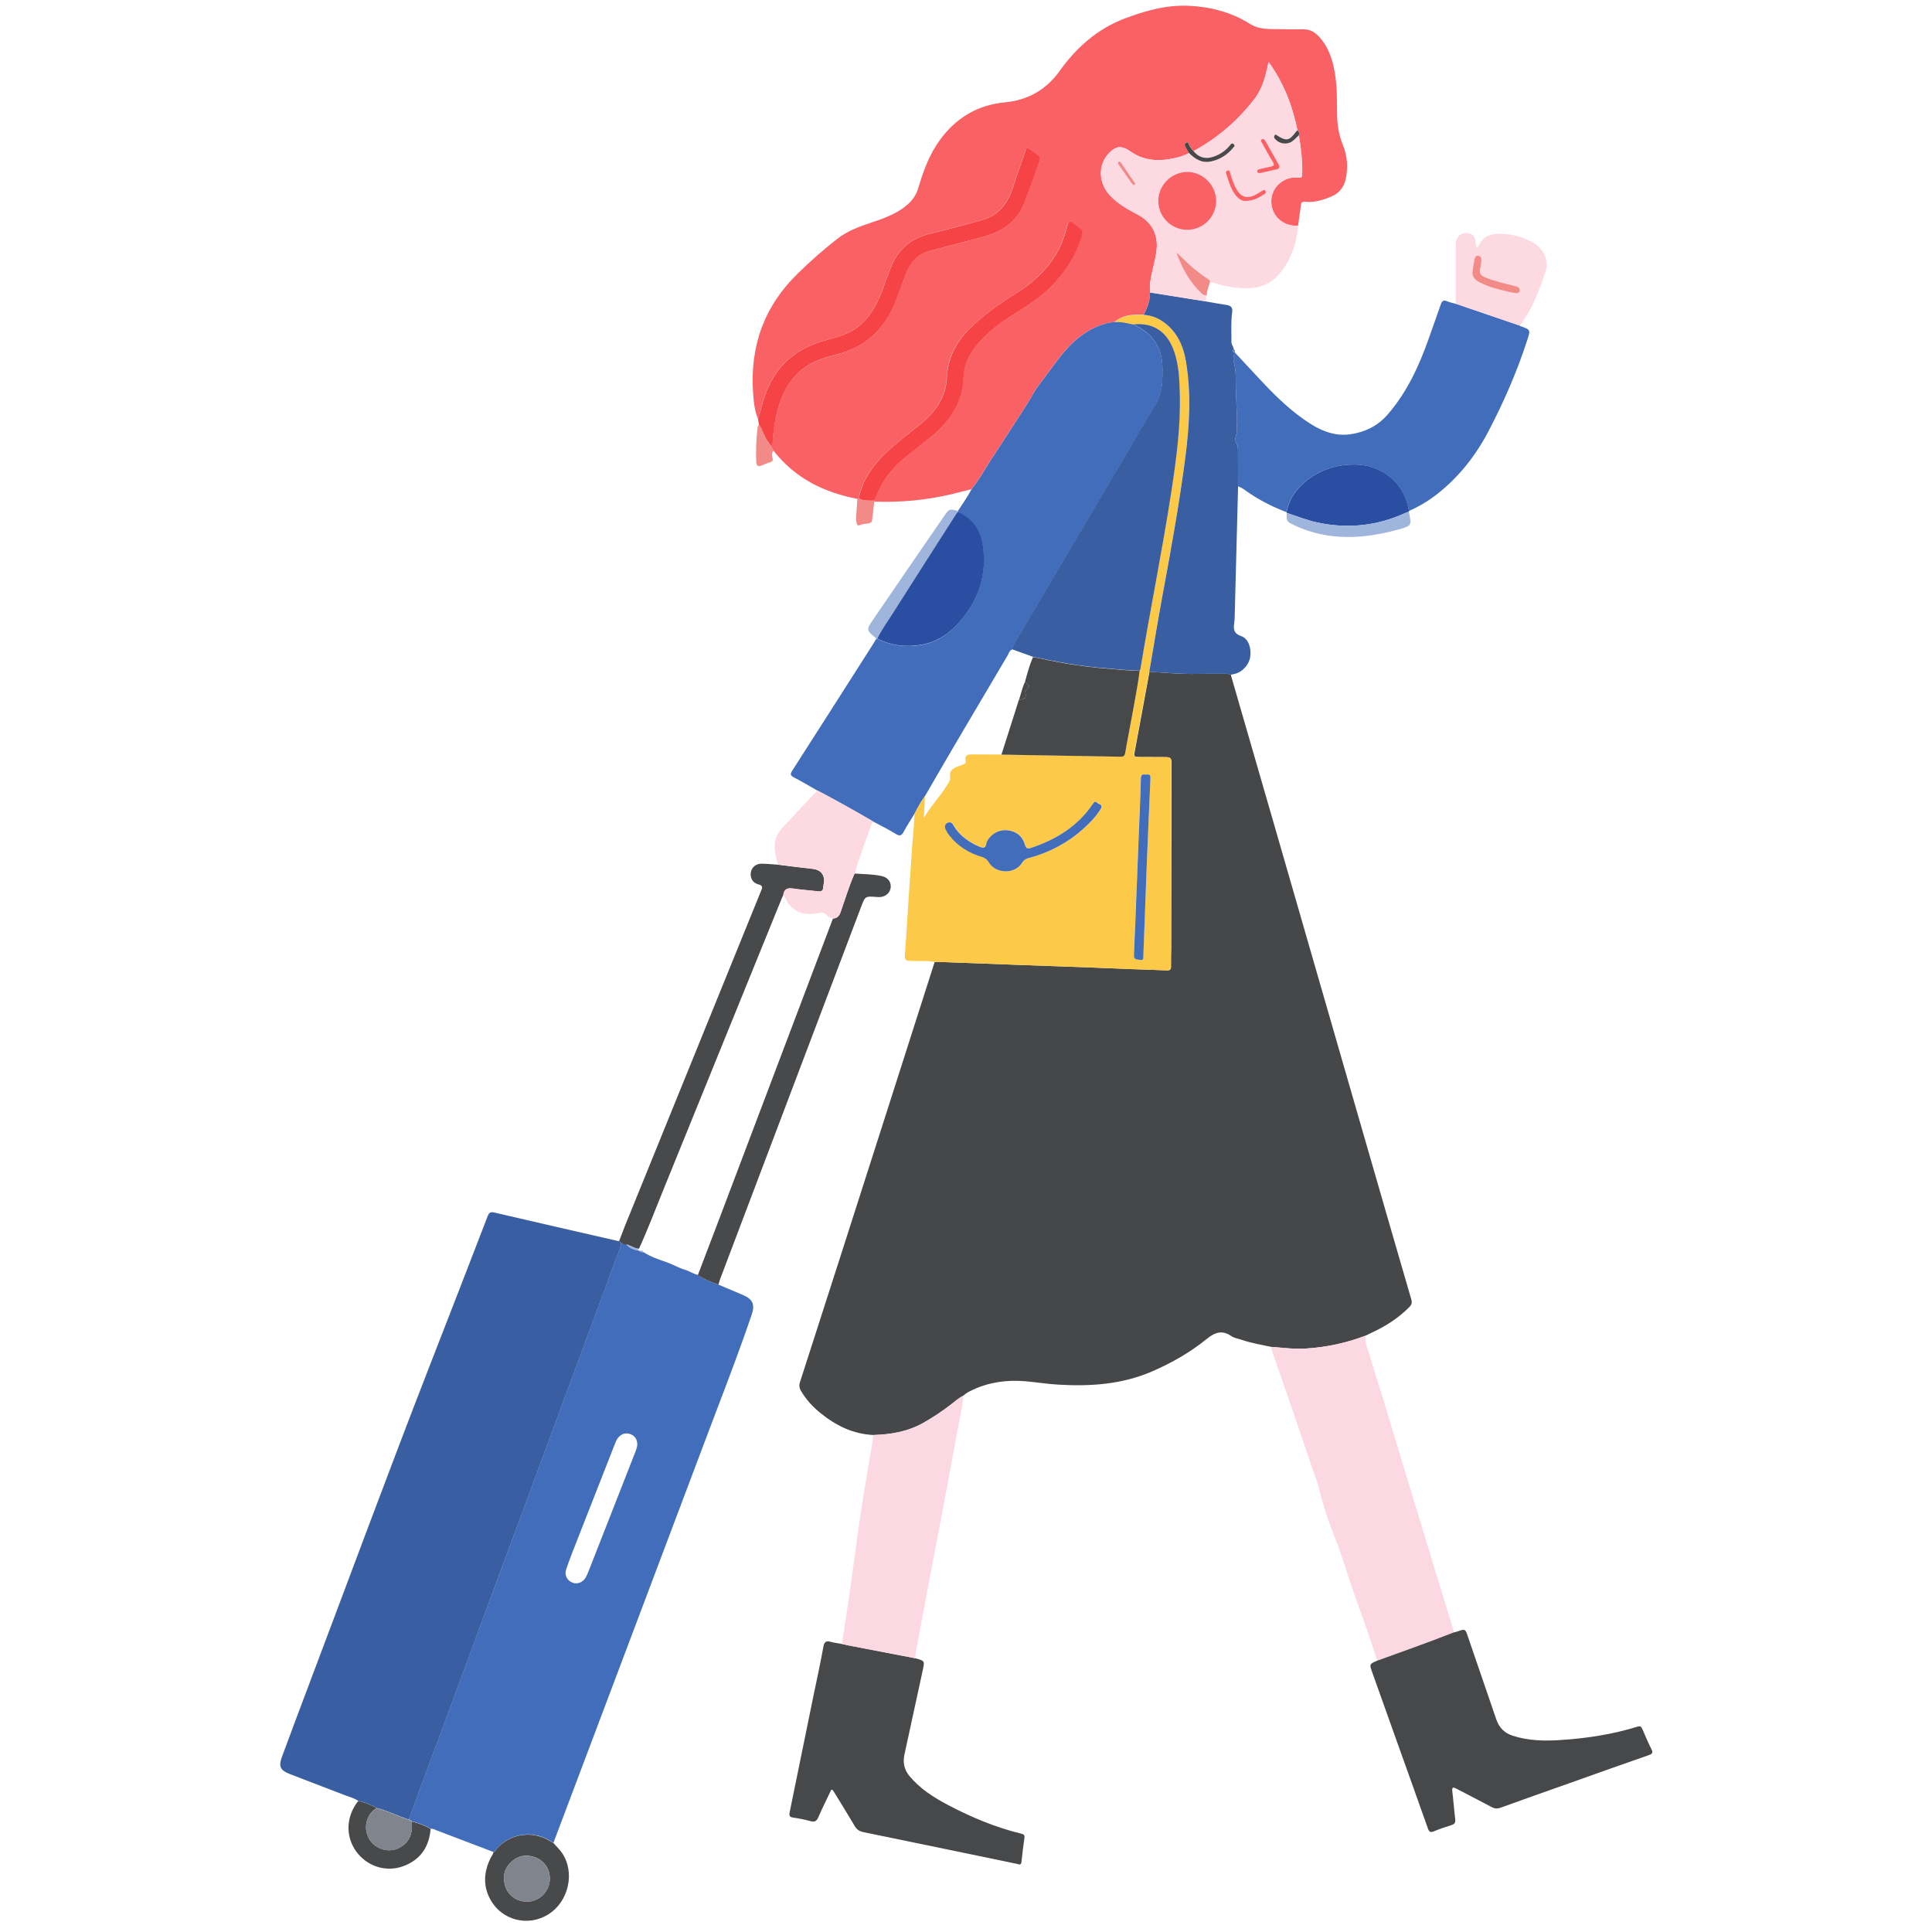 <svg xmlns="http://www.w3.org/2000/svg" xmlns:xlink="http://www.w3.org/1999/xlink" width="600" zoomAndPan="magnify" viewBox="0 0 450 450" height="600" preserveAspectRatio="xMidYMid meet" version="1.0"><defs><clipPath id="f87553095c"><path d="M 175 1.105 L 314 1.105 L 314 117 L 175 117 Z M 175 1.105 " clip-rule="nonzero"/></clipPath></defs><path fill="#464749" d="M 296.082 313.711 C 293.809 313.23 291.512 312.844 289.289 312.094 C 288.445 311.801 287.5 311.684 286.801 311.199 C 284.555 309.652 282.863 310.402 280.93 311.973 C 277.109 315.066 272.836 317.484 268.316 319.441 C 261.332 322.461 254.012 322.945 246.543 322.512 C 243.934 322.367 241.348 321.93 238.738 321.711 C 234.559 321.375 230.473 321.906 226.633 323.695 C 225.836 324.059 225.035 324.445 224.383 325.074 C 223.297 325.605 222.402 326.426 221.461 327.152 C 219.43 328.723 217.281 330.125 215.059 331.406 C 211.434 333.461 207.469 334.113 203.387 334.234 C 198.672 334.016 194.688 332.035 191.109 329.133 C 189.32 327.684 187.777 326.016 186.59 324.008 C 186.156 323.285 186.082 322.656 186.352 321.859 C 192.609 302.449 198.844 283.039 205.055 263.605 C 209.281 250.43 213.488 237.258 217.691 224.086 C 217.883 224.059 218.102 224.035 218.297 224.035 C 224.797 224.277 231.297 224.52 237.82 224.762 C 242.797 224.93 247.777 225.102 252.754 225.293 C 256.379 225.438 259.98 225.582 263.602 225.727 C 266.332 225.824 269.062 225.898 271.797 226.02 C 272.52 226.043 272.785 225.801 272.762 225.074 C 272.738 223.578 272.809 222.102 272.809 220.605 C 272.836 206.27 272.836 191.961 272.883 177.629 C 272.883 176.562 272.473 176.32 271.555 176.348 C 269.379 176.371 267.203 176.297 265.027 176.32 C 264.352 176.32 264.086 176.152 264.23 175.426 C 265.414 169.117 266.574 162.785 267.734 156.453 C 271.457 156.719 275.152 157.035 278.898 156.961 C 281.027 156.914 283.152 156.938 285.277 156.938 C 285.762 156.938 286.246 156.914 286.68 157.18 C 290.016 168.73 293.375 180.285 296.707 191.84 C 303.621 215.77 310.531 239.699 317.418 263.629 C 321.188 276.656 324.934 289.688 328.727 302.691 C 328.969 303.488 328.75 303.945 328.219 304.48 C 325.633 307.09 322.59 309 319.254 310.52 C 318.844 310.715 318.457 310.906 318.07 311.102 C 313.625 312.816 309.008 313.785 304.246 314.098 C 301.492 314.293 298.785 313.93 296.082 313.711 Z M 296.082 313.711 " fill-opacity="1" fill-rule="nonzero"/><g clip-path="url(#f87553095c)"><path fill="#f96164" d="M 226.316 113.938 C 224.699 114.348 223.078 114.758 221.438 115.145 C 215.562 116.523 209.621 117.055 203.602 116.836 C 203.629 116.766 203.629 116.691 203.602 116.594 C 203.699 116.426 203.82 116.258 203.867 116.086 C 204.934 113.188 206.527 110.625 208.75 108.426 C 211.406 105.789 214.523 103.734 217.352 101.32 C 221.484 97.789 224.168 93.535 224.383 87.926 C 224.457 85.898 225.062 83.914 226.223 82.152 C 228.734 78.332 232.262 75.625 236.055 73.281 C 239.824 70.934 243.426 68.52 246.352 65.086 C 248.742 62.258 250.602 59.164 251.762 55.684 C 252.367 53.82 252.32 53.82 250.746 52.59 C 248.887 51.141 248.91 51.141 248.332 53.41 C 246.641 59.914 242.508 64.578 237 68.105 C 232.867 70.742 228.855 73.473 225.375 77.004 C 222.402 80.047 220.711 83.648 220.52 87.832 C 220.301 92.594 217.836 95.953 214.379 98.781 C 210.996 101.559 207.422 104.074 204.496 107.387 C 202.273 109.922 200.629 112.801 199.953 116.137 C 199.859 116.16 199.738 116.16 199.641 116.184 C 191.859 114.684 185.141 111.348 180.164 104.969 C 179.996 104.68 179.824 104.387 179.656 104.074 C 179.875 103.906 179.898 103.688 179.922 103.422 C 180.043 101.391 180.234 99.359 180.672 97.355 C 181.492 93.414 182.871 89.715 185.891 86.863 C 188.43 84.445 191.617 83.383 194.902 82.562 C 199.859 81.352 203.723 78.668 206.48 74.367 C 208.363 71.418 209.379 68.105 210.562 64.867 C 211.648 61.895 213.148 59.332 216.508 58.461 C 220.613 57.398 224.723 56.336 228.805 55.223 C 233.203 54.062 236.781 51.793 238.52 47.367 C 239.801 44.129 240.914 40.816 242.121 37.531 C 242.34 36.949 242.266 36.418 241.711 36.031 C 240.891 35.477 240.066 34.895 239.27 34.34 C 238.906 34.629 238.883 35.016 238.762 35.355 C 237.82 38.039 236.852 40.723 235.984 43.43 C 234.75 47.223 232.723 50.195 228.613 51.285 C 224.555 52.348 220.492 53.484 216.41 54.5 C 212.496 55.465 209.645 57.617 207.906 61.316 C 206.891 63.516 206.211 65.836 205.32 68.059 C 204.039 71.25 202.418 74.199 199.566 76.324 C 197.246 78.043 194.492 78.621 191.785 79.395 C 185.578 81.16 181.105 84.883 178.617 90.902 C 177.723 93.051 177.238 95.324 176.539 97.523 C 175.719 95.566 175.547 93.461 175.402 91.383 C 174.68 80.578 178.012 71.273 185.867 63.66 C 188.84 60.758 191.934 58.004 195.219 55.488 C 197.395 53.82 199.906 52.879 202.469 52.008 C 205.488 50.992 208.508 50.004 211.023 47.949 C 212.398 46.836 213.391 45.508 213.898 43.766 C 215.059 39.801 216.484 35.934 218.922 32.598 C 222.621 27.523 227.621 24.453 234 23.848 C 239.391 23.34 243.621 20.973 246.832 16.5 C 250.676 11.109 255.555 6.785 261.816 4.367 C 266.672 2.531 271.625 1.105 276.895 1.348 C 281.969 1.586 286.754 2.82 291.078 5.527 C 292.551 6.469 294.121 6.734 295.789 6.762 C 298.398 6.809 301.008 6.855 303.621 6.832 C 305.336 6.809 306.496 7.68 307.535 8.887 C 309.758 11.496 310.602 14.664 311.062 17.977 C 311.496 21.047 311.352 24.164 311.449 27.258 C 311.52 29.555 311.957 31.73 312.801 33.832 C 313.816 36.32 314.012 38.906 313.48 41.52 C 313.094 43.523 312.004 44.977 310.094 45.773 C 308.164 46.594 306.156 47.199 304.008 47.004 C 303.234 46.934 303.062 47.176 302.992 47.875 C 302.82 49.422 302.555 50.969 302.34 52.539 C 302.168 52.539 302.023 52.566 301.855 52.566 C 298.496 52.59 295.961 49.977 296.082 46.645 C 296.199 43.453 299.148 40.961 302.434 41.348 C 303.258 41.445 303.281 41.109 303.281 40.504 C 303.355 37.48 303.016 34.484 302.508 31.512 C 302.703 31.027 302.629 30.641 302.195 30.328 C 301.035 24.598 298.98 19.258 295.453 14.398 C 294.824 17.566 294.098 20.539 292.191 23.027 C 288.324 28.078 283.586 32.141 278.004 35.188 C 277.523 34.75 277.23 34.195 276.918 33.637 C 276.773 33.398 276.75 32.938 276.266 33.227 C 275.879 33.469 275.879 33.785 276.098 34.145 C 276.387 34.629 276.652 35.113 276.918 35.598 C 275.953 36.227 274.863 36.516 273.777 36.781 C 270.078 37.652 266.504 37.531 263.266 35.258 C 261.285 33.855 259.953 33.93 258.262 35.691 C 255.703 38.375 255.824 42.559 258.434 45.41 C 260.195 47.32 262.348 48.602 264.594 49.762 C 267.422 51.188 269.211 53.312 269.426 56.578 C 269.523 58.051 269.211 59.453 268.918 60.855 C 268.41 63.25 267.641 65.594 267.855 68.082 C 267.855 69.969 267.254 71.66 266.359 73.281 C 265.754 73.281 265.176 73.305 264.57 73.305 C 262.734 73.328 261.043 73.789 259.594 74.973 C 257.078 75.285 254.809 76.18 252.68 77.582 C 248.016 80.629 245.336 85.391 242.023 89.594 C 241.082 90.781 240.43 92.184 239.609 93.461 C 236.734 98.031 233.785 102.551 230.812 107.07 C 229.387 109.246 228.129 111.543 226.512 113.621 C 226.414 113.695 226.27 113.766 226.316 113.938 Z M 226.316 113.938 " fill-opacity="1" fill-rule="nonzero"/></g><path fill="#426dba" d="M 167.332 299.211 C 169.266 300.031 171.176 300.828 173.109 301.652 C 175.332 302.617 175.887 303.875 175.09 306.195 C 171.586 316.492 167.574 326.645 163.758 336.82 C 152.207 367.469 140.629 398.117 129.078 428.77 C 129.031 428.914 128.961 429.059 128.91 429.203 C 128.621 429.059 128.332 428.914 128.066 428.742 C 124.199 426.328 119.125 426.953 115.984 430.266 C 115.645 430.629 115.5 431.207 114.918 431.355 C 110.523 429.688 106.102 427.996 101.703 426.328 C 101.266 426.156 100.832 425.891 100.324 425.941 C 98.973 425.117 97.449 424.633 95.926 424.199 C 95.684 424.055 95.469 423.91 95.227 423.766 C 96.07 421.469 96.895 419.172 97.738 416.875 C 100.59 409.164 103.465 401.477 106.316 393.766 C 108.297 388.426 110.258 383.082 112.215 377.742 C 114.895 370.516 117.578 363.289 120.234 356.086 C 122.727 349.34 125.215 342.621 127.703 335.879 C 130.652 327.902 133.598 319.926 136.547 311.949 C 138.746 306 140.969 300.055 143.121 294.109 C 143.676 292.562 144.426 291.086 144.715 289.469 C 144.934 289.516 145.148 289.539 145.223 289.781 L 145.293 289.855 L 145.367 289.805 C 145.535 289.805 145.73 289.805 145.898 289.781 C 146.551 290.676 147.516 290.992 148.531 291.234 C 148.703 291.281 148.895 291.328 149.062 291.379 C 149.258 291.668 149.547 291.645 149.836 291.621 C 151.527 292.73 153.438 293.359 155.324 294.012 C 156.773 294.52 158.102 295.344 159.625 295.777 C 160.59 296.066 161.508 296.742 162.57 296.961 C 164.023 298 165.664 298.629 167.332 299.211 Z M 148.438 336.434 C 148.41 335.32 147.953 334.477 146.891 334.062 C 145.852 333.652 144.906 333.895 144.133 334.691 C 143.578 335.25 143.359 335.996 143.07 336.699 C 140.195 344.023 137.32 351.371 134.445 358.695 C 133.551 360.969 132.633 363.262 131.859 365.582 C 131.426 366.914 132.125 368.172 133.332 368.629 C 134.469 369.062 135.727 368.605 136.426 367.422 C 136.691 366.961 136.887 366.477 137.078 365.996 C 140.727 356.711 144.352 347.43 148 338.148 C 148.219 337.594 148.41 337.039 148.438 336.434 Z M 148.438 336.434 " fill-opacity="1" fill-rule="nonzero"/><path fill="#395ea1" d="M 144.715 289.516 C 144.426 291.16 143.676 292.633 143.121 294.156 C 140.969 300.129 138.746 306.051 136.547 311.996 C 133.598 319.973 130.652 327.949 127.703 335.926 C 125.215 342.668 122.727 349.391 120.234 356.133 C 117.555 363.359 114.871 370.562 112.215 377.789 C 110.23 383.133 108.297 388.473 106.316 393.816 C 103.465 401.527 100.59 409.215 97.738 416.922 C 96.895 419.219 96.07 421.516 95.227 423.812 C 95.008 423.738 94.766 423.691 94.551 423.594 C 92.277 422.773 90.078 421.711 87.734 421.105 C 86.383 420.332 84.957 419.801 83.434 419.461 C 82.441 418.762 81.234 418.496 80.121 418.059 C 75.895 416.418 71.641 414.797 67.414 413.176 C 65.309 412.355 64.852 411.414 65.648 409.262 C 67.703 403.727 69.758 398.191 71.859 392.656 C 81.234 367.832 90.418 342.961 100.035 318.23 C 104.578 306.582 109.098 294.93 113.59 283.258 C 113.93 282.41 114.266 282.215 115.184 282.434 C 124.777 284.684 134.371 286.859 143.965 289.059 C 144.039 289.082 144.133 289.059 144.207 289.059 C 144.375 289.203 144.547 289.348 144.715 289.516 Z M 144.715 289.516 " fill-opacity="1" fill-rule="nonzero"/><path fill="#426dba" d="M 226.535 113.621 C 228.152 111.566 229.41 109.27 230.836 107.07 C 233.785 102.551 236.758 98.031 239.633 93.461 C 240.43 92.184 241.105 90.781 242.047 89.594 C 245.359 85.391 248.066 80.629 252.707 77.582 C 254.832 76.18 257.102 75.285 259.617 74.973 C 261.113 74.828 262.539 75.215 263.988 75.527 C 264.137 75.602 264.254 75.695 264.402 75.77 C 267.422 77.316 269.691 79.469 270.465 82.949 C 270.902 84.98 270.852 87.031 270.707 89.062 C 270.586 90.902 270.078 92.664 269.113 94.309 C 266.625 98.465 264.184 102.672 261.719 106.855 C 257.875 113.379 254.012 119.906 250.145 126.434 C 246.012 133.418 241.879 140.379 237.797 147.363 C 237.047 148.621 236.008 149.758 235.766 151.281 C 235.137 151.473 235.016 152.078 234.75 152.562 C 230.668 159.477 226.582 166.387 222.5 173.301 C 220.133 177.312 217.812 181.352 215.469 185.387 C 214.551 186.668 213.777 188.07 213.051 189.473 C 212.207 190.875 211.289 192.227 210.516 193.676 C 210.031 194.594 209.621 194.863 208.629 194.234 C 206.961 193.195 205.199 192.348 203.48 191.406 C 199.156 188.891 194.809 186.473 190.387 184.152 C 188.574 183.113 186.785 182.027 184.926 181.082 C 184.031 180.625 184.055 180.262 184.539 179.488 C 190.895 169.578 197.223 159.645 203.555 149.711 C 203.75 149.395 203.918 149.082 204.109 148.766 C 204.184 148.766 204.23 148.742 204.305 148.742 C 207.566 150.434 210.996 150.82 214.574 150.219 C 218.078 149.613 220.879 147.777 223.223 145.164 C 227.863 139.969 229.918 133.926 228.879 127.012 C 228.348 123.484 226.461 120.801 223.105 119.277 C 223.129 119.207 223.129 119.109 223.105 119.035 C 224.168 117.367 225.375 115.75 226.27 113.961 C 226.27 113.961 226.27 113.984 226.27 113.984 C 226.391 113.84 226.461 113.742 226.535 113.621 Z M 226.535 113.621 " fill-opacity="1" fill-rule="nonzero"/><path fill="#fcca48" d="M 213.027 189.473 C 213.754 188.047 214.5 186.668 215.445 185.387 C 215.371 187.004 215.273 188.625 215.18 190.535 C 216.844 187.66 218.996 185.508 220.566 182.898 C 221 182.195 221.484 181.617 221.293 180.625 C 221.121 179.684 221.918 179.027 222.766 178.641 C 223.223 178.426 223.758 178.328 224.238 178.109 C 224.602 177.941 225.086 177.797 224.918 177.168 C 224.625 176.031 225.301 175.719 226.246 175.719 C 228.566 175.719 230.91 175.742 233.23 175.742 C 242.461 175.91 251.715 176.055 260.945 176.227 C 261.621 176.25 261.938 176.055 262.059 175.332 C 262.445 172.961 262.949 170.594 263.363 168.227 C 264.062 164.238 264.906 160.273 265.414 156.234 C 265.465 156.09 265.562 155.945 265.586 155.801 C 267.855 141.949 270.684 128.223 272.809 114.348 C 273.969 106.758 274.984 99.145 274.742 91.434 C 274.645 88.145 274.477 84.832 273.367 81.691 C 271.746 77.172 268.559 75.094 263.941 75.574 C 262.492 75.285 261.066 74.875 259.566 75.02 C 261.02 73.836 262.711 73.375 264.547 73.352 C 265.148 73.352 265.73 73.328 266.332 73.328 C 267.977 73.449 269.477 73.957 270.828 74.898 C 274.09 77.172 275.59 80.484 276.219 84.254 C 277.426 91.578 277.039 98.949 276.098 106.25 C 274.695 117.152 272.738 127.93 270.73 138.734 C 269.645 144.633 268.68 150.531 267.664 156.453 C 266.504 162.785 265.344 169.094 264.16 175.43 C 264.016 176.152 264.281 176.32 264.957 176.32 C 267.133 176.297 269.305 176.371 271.48 176.348 C 272.422 176.348 272.836 176.562 272.809 177.629 C 272.762 191.961 272.762 206.27 272.738 220.605 C 272.738 222.102 272.664 223.578 272.688 225.074 C 272.715 225.824 272.449 226.066 271.723 226.02 C 268.992 225.898 266.262 225.824 263.531 225.727 C 259.906 225.582 256.305 225.414 252.68 225.293 C 247.703 225.102 242.727 224.953 237.746 224.762 C 231.246 224.52 224.746 224.277 218.223 224.035 C 218.027 224.035 217.812 224.059 217.617 224.086 C 216.168 223.672 214.672 223.941 213.195 223.844 C 212.715 223.82 212.23 223.82 211.746 223.793 C 211.047 223.77 210.707 223.504 210.754 222.684 C 211.07 218.523 211.312 214.344 211.578 210.16 C 211.867 205.641 212.207 201.098 212.496 196.578 C 212.738 194.207 212.883 191.84 213.027 189.473 Z M 234.242 202.957 C 235.91 202.887 237.289 202.234 238.207 200.809 C 238.57 200.25 239.004 200.012 239.633 199.84 C 245.312 198.316 250.242 195.465 254.277 191.164 C 255.098 190.293 255.848 189.328 256.477 188.312 C 257.031 187.391 256.062 187.391 255.703 187.031 C 255.363 186.715 255.051 186.547 254.664 187.125 C 251.16 192.371 246.109 195.488 240.234 197.449 C 239.391 197.738 239.027 197.641 238.762 196.676 C 238.207 194.789 236.828 193.629 234.848 193.387 C 232.77 193.121 230.98 194.137 229.992 195.852 C 229.699 196.383 229.844 197.352 229.121 197.398 C 228.492 197.449 227.84 196.988 227.211 196.746 C 226.996 196.648 226.777 196.531 226.582 196.41 C 224.797 195.367 223.176 194.113 222.16 192.25 C 221.848 191.672 221.363 191.285 220.688 191.648 C 220.012 192.008 220.035 192.637 220.324 193.219 C 220.566 193.727 220.855 194.207 221.219 194.645 C 223.152 197.035 225.617 198.633 228.539 199.504 C 229.289 199.719 229.871 200.059 230.328 200.785 C 231.176 202.281 232.578 202.887 234.242 202.957 Z M 267.082 201.945 C 267.371 195.078 267.641 188.191 267.93 181.324 C 267.953 180.695 267.855 180.309 267.105 180.383 C 266.504 180.457 265.73 180.02 265.707 181.23 C 265.609 185.363 265.391 189.52 265.246 193.652 C 264.859 203.227 264.523 212.797 264.086 222.367 C 264.039 223.648 264.859 223.434 265.535 223.555 C 266.406 223.723 266.262 223.07 266.285 222.562 C 266.574 215.695 266.816 208.832 267.082 201.945 Z M 267.082 201.945 " fill-opacity="1" fill-rule="nonzero"/><path fill="#426dba" d="M 354.004 75.844 C 354.027 75.867 354.051 75.914 354.074 75.938 C 356.539 76.809 356.516 76.785 355.695 79.297 C 353.324 86.621 350.258 93.633 346.703 100.426 C 343.613 106.32 339.551 111.445 334.188 115.508 C 332.328 116.91 330.32 118.07 328.172 119.012 C 327.324 114.418 324.91 111.059 320.582 109.199 C 318.094 108.133 315.508 108.039 312.824 108.352 C 307.27 109.027 300.742 113.043 299.656 119.301 C 296.199 117.973 292.938 116.305 289.941 114.129 C 289.434 113.766 288.953 113.477 288.371 113.285 C 288.371 110.551 288.348 107.844 288.348 105.113 C 288.348 104.559 288.422 103.93 288.082 103.469 C 287.574 102.746 287.672 101.973 287.914 101.32 C 288.348 100.156 287.984 99.023 288.035 97.887 C 288.129 95.348 287.887 92.809 287.84 90.246 C 287.816 88.289 287.938 86.355 287.406 84.445 C 287.188 83.672 287.234 82.875 287.695 82.176 C 289.531 84.133 291.367 86.113 293.18 88.074 C 296.418 91.555 299.777 94.938 303.668 97.668 C 306.859 99.918 310.363 101.754 314.543 101.148 C 317.926 100.664 320.871 99.215 323.145 96.629 C 327.688 91.434 330.516 85.27 332.785 78.84 C 333.727 76.18 334.672 73.547 335.59 70.887 C 335.879 70.039 336.266 69.824 337.086 70.188 C 337.715 70.453 338.391 70.574 339.043 70.742 C 344.047 72.434 349.023 74.148 354.004 75.844 Z M 354.004 75.844 " fill-opacity="1" fill-rule="nonzero"/><path fill="#fcd8e2" d="M 296.082 313.711 C 298.785 313.906 301.492 314.27 304.246 314.098 C 309.008 313.785 313.598 312.793 318.07 311.102 C 317.828 312.816 318.648 314.316 319.086 315.863 C 320.098 319.441 321.285 322.969 322.371 326.523 C 323.602 330.582 324.812 334.645 326.043 338.707 C 328.895 348.059 331.723 357.414 334.574 366.77 C 335.832 370.879 337.086 374.961 338.344 379.07 C 338.465 379.457 338.512 379.844 338.609 380.23 C 332.738 382.574 326.746 384.656 320.801 386.805 C 319.109 381.441 317.129 376.172 315.289 370.852 C 314.371 368.219 313.527 365.559 312.656 362.902 C 311.906 360.629 311.016 358.355 310.145 356.109 C 309.031 353.16 308.066 350.137 307.316 347.043 C 306.809 344.988 305.988 342.961 305.285 340.93 C 303.887 336.867 302.531 332.809 301.156 328.746 C 299.586 324.152 297.988 319.586 296.395 314.992 C 296.25 314.582 296.176 314.148 296.082 313.711 Z M 296.082 313.711 " fill-opacity="1" fill-rule="nonzero"/><path fill="#395ea1" d="M 287.695 82.176 C 287.234 82.875 287.188 83.672 287.406 84.445 C 287.938 86.355 287.816 88.312 287.84 90.246 C 287.887 92.785 288.129 95.348 288.035 97.887 C 287.984 99.023 288.348 100.156 287.914 101.32 C 287.672 101.973 287.598 102.77 288.082 103.469 C 288.395 103.93 288.348 104.535 288.348 105.113 C 288.348 107.844 288.371 110.551 288.371 113.285 C 288.105 123.219 287.863 133.129 287.598 143.062 C 287.574 143.668 287.598 144.27 287.5 144.875 C 287.285 146.352 287.211 147.512 289.098 148.164 C 290.789 148.742 291.512 150.965 291.199 153.02 C 290.934 154.809 289.387 156.527 287.672 156.938 C 287.332 157.008 286.969 157.105 286.633 157.18 C 286.195 156.914 285.715 156.938 285.23 156.938 C 283.105 156.938 280.977 156.914 278.852 156.961 C 275.129 157.035 271.41 156.695 267.688 156.453 C 268.703 150.555 269.668 144.633 270.758 138.734 C 272.762 127.93 274.719 117.152 276.121 106.25 C 277.062 98.926 277.449 91.578 276.242 84.254 C 275.613 80.484 274.113 77.172 270.852 74.898 C 269.5 73.957 268 73.449 266.359 73.328 C 267.254 71.707 267.879 70.016 267.855 68.133 C 272.18 68.832 276.508 69.508 280.855 70.211 C 282.477 70.5 284.07 70.789 285.691 71.031 C 286.73 71.176 287.141 71.66 286.996 72.746 C 286.68 75.043 286.824 77.363 286.824 79.684 C 286.824 80.336 287.332 80.75 287.355 81.352 C 286.969 81.738 287.066 81.98 287.574 82.078 C 287.672 82.078 287.719 82.102 287.695 82.176 Z M 287.695 82.176 " fill-opacity="1" fill-rule="nonzero"/><path fill="#47484a" d="M 213.246 386.25 C 215.418 386.855 215.395 386.855 214.91 389.102 C 213.484 395.629 212.062 402.156 210.66 408.68 C 210.273 410.492 210.586 412.188 211.82 413.66 C 214.285 416.633 217.473 418.664 220.832 420.43 C 226.293 423.305 231.973 425.672 237.965 427.125 C 238.496 427.246 238.691 427.488 238.617 428.043 C 238.352 429.93 238.109 431.789 237.918 433.676 C 237.82 434.52 237.312 434.23 236.879 434.133 C 230.738 432.852 224.602 431.594 218.465 430.316 C 212.664 429.129 206.891 427.922 201.09 426.738 C 200.148 426.543 199.543 426.133 199.059 425.285 C 197.512 422.652 195.895 420.066 194.301 417.457 C 194.156 417.238 194.082 416.949 193.648 416.805 C 192.633 418.953 191.547 421.082 190.602 423.281 C 190.191 424.199 189.734 424.441 188.766 424.176 C 187.461 423.812 186.109 423.547 184.754 423.352 C 183.887 423.23 183.766 422.871 183.934 422.07 C 185.793 413.008 187.629 403.945 189.492 394.879 C 190.266 391.109 191.109 387.34 191.785 383.543 C 192.004 382.336 192.488 382.117 193.551 382.43 C 194.395 382.672 195.289 382.746 196.16 382.914 C 196.621 383.012 197.102 383.156 197.562 383.23 C 202.758 384.242 208 385.234 213.246 386.25 Z M 213.246 386.25 " fill-opacity="1" fill-rule="nonzero"/><path fill="#47484a" d="M 320.777 386.805 C 326.719 384.656 332.688 382.551 338.586 380.23 C 338.852 380.16 339.141 380.109 339.406 380.016 C 341.293 379.363 341.293 379.363 341.895 381.176 C 344.117 387.652 346.316 394.105 348.543 400.559 C 349.195 402.422 350.449 403.68 352.336 404.281 C 355.91 405.441 359.609 405.539 363.305 405.297 C 369.469 404.91 375.531 403.992 381.453 402.156 C 382.082 401.961 382.297 402.203 382.539 402.734 C 383.191 404.281 383.871 405.852 384.617 407.352 C 385.031 408.172 384.934 408.488 384.039 408.801 C 377.852 410.953 371.668 413.152 365.504 415.352 C 360.164 417.238 354.824 419.125 349.484 421.059 C 348.734 421.324 348.129 421.273 347.453 420.91 C 344.723 419.461 341.969 418.059 339.215 416.609 C 338.441 416.199 338.152 416.27 338.27 417.238 C 338.535 419.391 338.684 421.566 338.949 423.715 C 339.043 424.512 338.828 424.875 338.078 425.094 C 336.699 425.527 335.324 425.988 333.996 426.543 C 333.195 426.883 332.883 426.688 332.594 425.914 C 330.297 419.391 327.953 412.887 325.633 406.387 C 323.629 400.777 321.645 395.168 319.641 389.586 C 318.941 387.605 318.914 387.605 320.777 386.805 Z M 320.777 386.805 " fill-opacity="1" fill-rule="nonzero"/><path fill="#fdd9e2" d="M 280.879 70.188 C 276.555 69.484 272.23 68.809 267.879 68.105 C 267.664 65.617 268.41 63.273 268.945 60.879 C 269.258 59.453 269.547 58.051 269.449 56.602 C 269.234 53.34 267.445 51.211 264.617 49.785 C 262.371 48.625 260.195 47.344 258.457 45.434 C 255.848 42.582 255.727 38.402 258.285 35.719 C 259.98 33.953 261.332 33.879 263.289 35.281 C 266.504 37.555 270.102 37.676 273.801 36.805 C 274.887 36.539 275.977 36.25 276.941 35.621 C 278.367 37.047 279.938 38.062 282.09 37.602 C 284.168 37.168 285.859 36.078 287.211 34.461 C 287.406 34.219 287.84 33.93 287.355 33.566 C 286.922 33.227 286.73 33.613 286.488 33.879 C 285.449 35.16 284.094 36.031 282.547 36.539 C 280.734 37.121 279.238 36.66 278.031 35.211 C 283.613 32.141 288.348 28.102 292.215 23.051 C 294.098 20.562 294.848 17.59 295.477 14.422 C 299.004 19.281 301.035 24.648 302.219 30.352 C 302.098 30.473 301.977 30.57 301.902 30.691 C 300.332 32.793 299.703 32.938 297.508 31.535 C 297.289 31.391 297.121 31.223 296.926 31.535 C 296.734 31.852 296.781 32.09 297.047 32.383 C 298.012 33.492 299.73 33.785 300.961 32.961 C 301.543 32.574 302.023 32.02 302.555 31.535 C 303.062 34.508 303.402 37.508 303.328 40.527 C 303.305 41.133 303.305 41.469 302.484 41.375 C 299.199 40.988 296.25 43.453 296.129 46.668 C 296.008 50.004 298.547 52.613 301.902 52.59 C 302.074 52.59 302.219 52.566 302.387 52.566 C 301.977 56.891 300.598 60.879 297.676 64.145 C 296.008 65.98 293.762 66.973 291.176 67.117 C 287.961 67.285 284.918 66.586 281.895 65.641 C 281.848 65.109 281.363 64.965 281.027 64.723 C 280.059 64.07 279.164 63.344 278.246 62.645 C 276.75 61.461 275.516 60.008 274.043 58.777 C 275.324 62.402 277.086 65.715 279.961 68.348 C 280.277 68.641 280.664 68.906 281.148 68.734 C 280.906 69.195 280.832 69.68 280.879 70.188 Z M 276.531 53.531 C 280.254 53.531 283.273 50.461 283.273 46.766 C 283.25 43.137 280.203 40.066 276.578 40.043 C 272.883 40.02 269.789 43.09 269.789 46.789 C 269.766 50.512 272.785 53.555 276.531 53.531 Z M 289.941 46.812 C 292.07 46.789 293.301 45.988 294.508 45.215 C 294.824 45 294.945 44.758 294.703 44.418 C 294.461 44.082 294.242 44.25 294.004 44.418 C 293.352 44.805 292.723 45.242 292.02 45.555 C 290.352 46.281 289.074 45.82 288.129 44.273 C 287.383 43.016 286.969 41.641 286.512 40.262 C 286.414 39.973 286.438 39.562 285.93 39.73 C 285.543 39.852 285.496 40.117 285.594 40.48 C 286.125 42.172 286.609 43.863 287.672 45.312 C 288.395 46.305 289.312 46.836 289.941 46.812 Z M 293.664 40.285 C 294.848 40.02 296.129 39.73 297.41 39.414 C 298.012 39.27 298.133 38.836 297.844 38.305 C 296.828 36.492 295.812 34.68 294.773 32.863 C 294.605 32.574 294.34 32.164 293.93 32.406 C 293.469 32.672 293.832 33.035 293.977 33.324 C 294.801 34.801 295.574 36.273 296.469 37.699 C 296.926 38.449 296.66 38.668 295.961 38.789 C 295.09 38.957 294.242 39.148 293.398 39.367 C 293.109 39.441 292.695 39.535 292.844 39.996 C 292.938 40.359 293.301 40.262 293.664 40.285 Z M 260.656 37.625 C 260.293 37.82 260.367 38.086 260.582 38.375 C 261.598 39.828 262.613 41.277 263.629 42.703 C 263.773 42.895 263.895 43.188 264.184 43.043 C 264.594 42.848 264.281 42.535 264.16 42.34 C 263.168 40.867 262.152 39.414 261.164 37.965 C 261.043 37.82 260.922 37.676 260.656 37.625 Z M 260.656 37.625 " fill-opacity="1" fill-rule="nonzero"/><path fill="#fcd8e2" d="M 213.246 386.25 C 208 385.234 202.758 384.242 197.512 383.23 C 197.055 383.133 196.57 383.012 196.113 382.914 C 196.836 378.105 197.586 373.293 198.262 368.461 C 199.035 363.047 199.688 357.605 200.512 352.219 C 201.285 347.094 202.203 341.969 203.047 336.867 C 203.191 335.996 203.289 335.129 203.387 334.258 C 207.469 334.137 211.434 333.484 215.059 331.43 C 217.305 330.172 219.43 328.77 221.461 327.176 C 222.402 326.449 223.297 325.629 224.383 325.098 C 224.215 327.66 223.539 330.148 223.105 332.664 C 221.945 339.117 220.734 345.547 219.527 351.977 C 218.633 356.809 217.668 361.621 216.75 366.453 C 215.59 372.617 214.43 378.781 213.293 384.945 C 213.219 385.355 213.27 385.789 213.246 386.25 Z M 213.246 386.25 " fill-opacity="1" fill-rule="nonzero"/><path fill="#48494b" d="M 144.715 289.516 C 144.547 289.371 144.375 289.227 144.207 289.059 C 144.641 287.898 145.078 286.762 145.535 285.602 C 156.098 259.594 166.656 233.609 177.215 207.625 C 177.555 206.828 177.844 206.27 176.562 205.957 C 175.258 205.641 174.652 204.359 174.895 203.129 C 175.113 201.969 176.105 201.145 177.457 201.172 C 178.691 201.195 179.945 201.316 181.18 201.41 C 183.836 201.727 186.52 202.09 189.199 202.379 C 191.16 202.57 192.172 203.758 191.906 205.715 C 191.859 206.027 191.762 206.344 191.762 206.656 C 191.738 207.602 191.23 207.719 190.41 207.625 C 188.5 207.359 186.566 207.262 184.656 206.973 C 183.379 206.777 182.652 207.141 182.461 208.445 C 182.363 208.664 182.242 208.883 182.145 209.098 C 172.961 231.676 163.805 254.273 154.621 276.852 C 152.711 281.539 150.926 286.277 148.824 290.871 C 147.734 290.848 146.914 290.074 145.898 289.855 C 145.73 289.855 145.535 289.855 145.367 289.879 C 145.32 289.879 145.27 289.855 145.223 289.855 C 145.148 289.566 144.906 289.566 144.715 289.516 Z M 144.715 289.516 " fill-opacity="1" fill-rule="nonzero"/><path fill="#48494b" d="M 167.332 299.211 C 165.664 298.629 164.023 297.977 162.547 296.984 C 164.215 292.586 165.906 288.188 167.574 283.789 C 176.395 260.512 185.191 237.234 194.012 213.934 C 195.023 213.883 195.508 213.305 195.82 212.363 C 196.859 209.387 197.781 206.367 199.035 203.465 C 201.09 203.586 203.145 203.613 205.148 204 C 206.648 204.266 207.543 205.254 207.469 206.586 C 207.398 207.938 206.285 208.93 204.762 208.953 C 204.594 208.953 204.449 208.93 204.281 208.93 C 201.5 208.711 201.5 208.711 200.512 211.371 C 189.562 240.254 178.641 269.141 167.695 298.023 C 167.551 298.438 167.453 298.824 167.332 299.211 Z M 167.332 299.211 " fill-opacity="1" fill-rule="nonzero"/><path fill="#fdd9e2" d="M 199.035 203.492 C 197.754 206.391 196.859 209.414 195.82 212.387 C 195.484 213.328 195.023 213.91 194.012 213.957 C 193.527 213.715 192.922 213.645 192.559 213.16 C 192.051 212.484 191.449 212.484 190.652 212.652 C 188.043 213.207 185.648 212.844 183.789 210.668 C 183.207 209.969 182.992 209.098 182.434 208.398 C 182.629 207.094 183.352 206.73 184.633 206.922 C 186.543 207.238 188.477 207.332 190.387 207.574 C 191.207 207.695 191.715 207.551 191.738 206.609 C 191.738 206.293 191.836 205.98 191.883 205.668 C 192.148 203.707 191.133 202.523 189.176 202.332 C 186.496 202.066 183.836 201.703 181.156 201.363 C 180.648 199.02 179.848 196.699 181.129 194.328 C 181.832 193.047 182.941 192.105 183.91 191.043 C 186.012 188.672 188.234 186.402 190.41 184.105 C 194.809 186.426 199.156 188.867 203.457 191.383 C 202.926 191.719 202.879 192.324 202.707 192.832 C 201.402 196.383 200.125 199.891 199.035 203.492 Z M 199.035 203.492 " fill-opacity="1" fill-rule="nonzero"/><path fill="#f64345" d="M 176.562 97.523 C 177.266 95.324 177.746 93.051 178.641 90.902 C 181.129 84.883 185.602 81.16 191.812 79.395 C 194.492 78.621 197.246 78.043 199.59 76.324 C 202.441 74.199 204.062 71.25 205.344 68.059 C 206.238 65.836 206.914 63.516 207.93 61.316 C 209.668 57.617 212.52 55.465 216.434 54.5 C 220.52 53.508 224.555 52.371 228.637 51.285 C 232.746 50.195 234.801 47.246 236.008 43.43 C 236.879 40.723 237.844 38.039 238.785 35.355 C 238.906 35.016 238.93 34.629 239.293 34.34 C 240.09 34.895 240.914 35.477 241.734 36.031 C 242.289 36.418 242.363 36.926 242.145 37.531 C 240.961 40.816 239.824 44.129 238.543 47.367 C 236.805 51.793 233.23 54.039 228.832 55.223 C 224.723 56.312 220.613 57.398 216.531 58.461 C 213.172 59.332 211.676 61.871 210.586 64.867 C 209.402 68.105 208.387 71.418 206.504 74.367 C 203.75 78.645 199.883 81.328 194.93 82.539 C 191.641 83.336 188.453 84.422 185.914 86.84 C 182.895 89.715 181.516 93.391 180.695 97.332 C 180.285 99.336 180.066 101.367 179.945 103.398 C 179.922 103.641 179.922 103.879 179.68 104.051 C 179.344 103.566 179.004 103.082 178.664 102.574 C 177.891 101.414 177.578 100.039 176.758 98.902 C 176.707 98.441 176.637 97.984 176.562 97.523 Z M 176.562 97.523 " fill-opacity="1" fill-rule="nonzero"/><path fill="#fdd9e2" d="M 354.004 75.844 C 349.023 74.148 344.047 72.434 339.07 70.742 C 339.07 66.125 339.07 61.484 339.07 56.867 C 339.07 55.176 340.277 54.086 341.945 54.305 C 342.934 54.426 343.539 55.031 343.637 56.047 C 343.684 56.602 343.707 57.156 344 57.738 C 344.117 57.617 344.238 57.52 344.312 57.398 C 345.762 54.16 348.59 54.281 351.391 54.594 C 353.398 54.836 355.281 55.516 357.07 56.504 C 359.414 57.785 360.863 60.688 360.02 63.176 C 358.691 67.188 357.215 71.129 354.848 74.656 C 354.559 75.066 354.27 75.457 354.004 75.844 Z M 342.961 63.273 C 342.887 64.555 343.613 65.23 344.602 65.738 C 346.824 66.898 349.266 67.43 351.684 68.035 C 352.191 68.156 352.699 68.227 353.23 68.277 C 353.641 68.301 353.93 68.105 354.004 67.695 C 354.074 67.285 353.883 66.996 353.52 66.824 C 353.254 66.73 352.988 66.656 352.723 66.586 C 350.5 66.004 348.273 65.52 346.148 64.676 C 345.109 64.266 344.41 63.73 344.82 62.449 C 345.012 61.848 345.039 61.195 345.062 60.543 C 345.086 60.082 344.918 59.648 344.359 59.574 C 343.781 59.504 343.562 59.891 343.465 60.348 C 343.273 61.34 343.129 62.328 342.961 63.273 Z M 342.961 63.273 " fill-opacity="1" fill-rule="nonzero"/><path fill="#294ea2" d="M 299.68 119.301 C 300.77 113.043 307.293 109.004 312.852 108.352 C 315.531 108.039 318.117 108.133 320.605 109.199 C 324.934 111.059 327.375 114.445 328.195 119.012 C 328.172 119.086 328.145 119.133 328.145 119.207 C 327.879 119.301 327.613 119.375 327.348 119.473 C 320.703 122.516 313.84 123.242 306.711 121.672 C 304.32 121.141 302.047 120.219 299.73 119.473 C 299.703 119.422 299.68 119.375 299.68 119.301 Z M 299.68 119.301 " fill-opacity="1" fill-rule="nonzero"/><path fill="#48494b" d="M 114.895 431.402 C 115.477 431.258 115.598 430.676 115.957 430.316 C 119.102 427.004 124.176 426.375 128.039 428.793 C 128.309 428.961 128.598 429.082 128.887 429.25 C 129.516 429.977 130.238 430.652 130.797 431.426 C 134.008 435.922 132.559 442.812 127.773 445.855 C 123.086 448.855 116.902 447.332 114.219 442.449 C 112.43 439.184 112.695 435.875 114.34 432.637 C 114.559 432.199 114.895 431.863 114.895 431.402 Z M 117.41 437.543 C 117.41 440.613 119.656 442.906 122.676 442.934 C 125.625 442.957 128.039 440.562 128.066 437.59 C 128.066 434.52 125.793 432.395 122.75 432.223 C 119.898 432.102 117.168 434.859 117.41 437.543 Z M 117.41 437.543 " fill-opacity="1" fill-rule="nonzero"/><path fill="#48494b" d="M 83.434 419.484 C 84.957 419.824 86.383 420.355 87.734 421.129 C 85.316 422.629 84.547 425.746 85.973 428.285 C 87.277 430.629 90.441 431.645 92.859 430.461 C 95.469 429.18 96.168 426.93 95.902 424.246 C 97.426 424.684 98.922 425.141 100.301 425.988 C 99.961 430.219 97.883 433.238 93.871 434.691 C 89.812 436.164 85.344 434.641 82.879 431.113 C 80.414 427.605 80.629 423.016 83.434 419.484 Z M 83.434 419.484 " fill-opacity="1" fill-rule="nonzero"/><path fill="#a0b5dc" d="M 204.328 148.719 C 204.254 148.719 204.207 148.742 204.133 148.742 C 201.719 146.738 201.695 146.738 203.508 144.102 C 208.918 136.172 214.355 128.27 219.793 120.367 C 221.074 118.504 221.074 118.48 223.152 119.012 C 223.152 119.086 223.152 119.18 223.152 119.254 C 223.008 119.398 222.863 119.52 222.742 119.688 C 217.91 127.254 213.051 134.82 208.242 142.41 C 206.914 144.488 205.441 146.496 204.328 148.719 Z M 204.328 148.719 " fill-opacity="1" fill-rule="nonzero"/><path fill="#a0b5dc" d="M 299.73 119.473 C 302.047 120.246 304.297 121.164 306.711 121.672 C 313.84 123.219 320.727 122.516 327.348 119.473 C 327.59 119.352 327.879 119.277 328.145 119.207 C 328.824 122.422 328.848 122.492 325.68 123.34 C 321.188 124.57 316.598 125.32 311.906 125.008 C 307.922 124.742 304.102 123.75 300.527 121.863 C 299.344 121.234 299.754 120.34 299.73 119.473 Z M 299.73 119.473 " fill-opacity="1" fill-rule="nonzero"/><path fill="#f28a87" d="M 176.781 98.926 C 177.625 100.039 177.918 101.438 178.691 102.598 C 179.027 103.082 179.367 103.566 179.703 104.074 C 179.875 104.363 180.043 104.652 180.211 104.969 C 179.609 105.477 179.801 106.152 179.945 106.734 C 180.09 107.266 179.922 107.457 179.488 107.629 C 178.809 107.867 178.109 108.086 177.48 108.402 C 176.562 108.836 176.176 108.426 176.152 107.578 C 176.008 104.895 176.152 102.211 176.465 99.555 C 176.465 99.312 176.66 99.117 176.781 98.926 Z M 176.781 98.926 " fill-opacity="1" fill-rule="nonzero"/><path fill="#f28a87" d="M 281.098 68.734 C 280.59 68.906 280.227 68.641 279.914 68.348 C 277.039 65.715 275.301 62.402 273.992 58.777 C 275.469 60.008 276.699 61.461 278.199 62.645 C 279.117 63.371 280.012 64.094 280.977 64.723 C 281.316 64.965 281.801 65.109 281.848 65.641 C 281.605 66.656 281.074 67.648 281.098 68.734 Z M 281.098 68.734 " fill-opacity="1" fill-rule="nonzero"/><path fill="#f28a87" d="M 199.688 116.16 C 199.785 116.137 199.906 116.137 200.004 116.109 C 201.164 116.645 202.395 116.617 203.629 116.594 C 203.629 116.668 203.629 116.738 203.629 116.836 C 203.457 118.312 203.312 119.785 203.121 121.234 C 203 122.152 201.453 121.863 200.559 122.203 C 200.246 122.324 199.785 122.59 199.617 122.129 C 199.398 121.5 199.352 120.824 199.422 120.125 C 199.543 118.793 199.59 117.465 199.688 116.16 Z M 199.688 116.16 " fill-opacity="1" fill-rule="nonzero"/><path fill="#426dba" d="M 287.621 82.055 C 287.113 81.957 287.02 81.715 287.406 81.328 C 287.648 81.523 287.598 81.789 287.621 82.055 Z M 287.621 82.055 " fill-opacity="1" fill-rule="nonzero"/><path fill="#f64345" d="M 203.629 116.594 C 202.395 116.617 201.164 116.645 200.004 116.109 C 200.68 112.75 202.324 109.898 204.547 107.359 C 207.445 104.051 211.047 101.535 214.43 98.758 C 217.883 95.93 220.348 92.57 220.566 87.805 C 220.762 83.648 222.453 80.047 225.422 76.977 C 228.879 73.449 232.891 70.719 237.047 68.082 C 242.531 64.578 246.688 59.914 248.379 53.387 C 248.961 51.113 248.934 51.113 250.797 52.566 C 252.367 53.773 252.414 53.797 251.812 55.66 C 250.652 59.164 248.789 62.258 246.398 65.062 C 243.5 68.492 239.875 70.91 236.105 73.254 C 232.309 75.602 228.781 78.309 226.27 82.125 C 225.109 83.891 224.504 85.871 224.434 87.902 C 224.215 93.535 221.531 97.766 217.402 101.293 C 214.574 103.711 211.457 105.789 208.797 108.402 C 206.598 110.574 204.98 113.137 203.918 116.062 C 203.82 116.258 203.723 116.426 203.629 116.594 Z M 203.629 116.594 " fill-opacity="1" fill-rule="nonzero"/><path fill="#48494b" d="M 278.004 35.211 C 279.215 36.66 280.711 37.121 282.523 36.539 C 284.094 36.031 285.422 35.16 286.461 33.879 C 286.68 33.59 286.875 33.227 287.332 33.566 C 287.816 33.93 287.383 34.219 287.188 34.461 C 285.836 36.078 284.145 37.168 282.066 37.602 C 279.914 38.062 278.344 37.023 276.918 35.621 C 276.652 35.137 276.387 34.652 276.098 34.172 C 275.879 33.809 275.879 33.492 276.266 33.25 C 276.75 32.961 276.797 33.422 276.918 33.664 C 277.207 34.219 277.523 34.773 278.004 35.211 Z M 278.004 35.211 " fill-opacity="1" fill-rule="nonzero"/><path fill="#48494b" d="M 302.508 31.535 C 301.977 32.02 301.492 32.574 300.914 32.961 C 299.68 33.785 297.941 33.492 297 32.383 C 296.734 32.09 296.707 31.824 296.879 31.535 C 297.07 31.223 297.238 31.414 297.457 31.535 C 299.656 32.938 300.285 32.816 301.855 30.691 C 301.953 30.57 302.074 30.473 302.168 30.352 C 302.629 30.664 302.703 31.078 302.508 31.535 Z M 302.508 31.535 " fill-opacity="1" fill-rule="nonzero"/><path fill="#80848c" d="M 95.902 424.273 C 96.168 426.98 95.469 429.203 92.859 430.484 C 90.441 431.668 87.277 430.652 85.973 428.309 C 84.547 425.77 85.316 422.652 87.734 421.152 C 90.078 421.758 92.277 422.82 94.551 423.645 C 94.766 423.715 95.008 423.789 95.227 423.859 C 95.441 423.98 95.684 424.125 95.902 424.273 Z M 95.902 424.273 " fill-opacity="1" fill-rule="nonzero"/><path fill="#a0b5dc" d="M 148.824 290.82 C 148.727 290.965 148.629 291.113 148.508 291.281 C 147.492 291.039 146.527 290.727 145.875 289.832 C 146.914 290.047 147.734 290.797 148.824 290.82 Z M 148.824 290.82 " fill-opacity="1" fill-rule="nonzero"/><path fill="#a0b5dc" d="M 149.062 291.426 C 149.449 291.113 149.691 291.207 149.836 291.668 C 149.523 291.691 149.258 291.715 149.062 291.426 Z M 149.062 291.426 " fill-opacity="1" fill-rule="nonzero"/><path fill="#a0b5dc" d="M 145.223 289.832 C 145.27 289.832 145.32 289.855 145.367 289.855 C 145.367 289.855 145.293 289.902 145.293 289.902 Z M 145.223 289.832 " fill-opacity="1" fill-rule="nonzero"/><path fill="#395ea1" d="M 263.988 75.551 C 268.582 75.094 271.77 77.148 273.414 81.668 C 274.551 84.809 274.695 88.121 274.793 91.406 C 275.031 99.117 274.02 106.734 272.859 114.324 C 270.73 128.195 267.906 141.949 265.633 155.777 C 265.609 155.922 265.535 156.066 265.465 156.211 C 263.023 156.188 260.582 155.898 258.141 155.703 C 254.977 155.461 251.859 155.102 248.742 154.566 C 246.035 154.109 243.328 153.527 240.621 152.996 C 239.004 152.418 237.359 151.812 235.742 151.23 C 236.008 149.711 237.047 148.574 237.773 147.316 C 241.855 140.309 246.012 133.344 250.121 126.383 C 253.984 119.859 257.852 113.332 261.695 106.805 C 264.16 102.625 266.574 98.418 269.09 94.262 C 270.055 92.641 270.562 90.852 270.684 89.016 C 270.805 86.984 270.875 84.93 270.441 82.898 C 269.668 79.445 267.422 77.27 264.375 75.723 C 264.254 75.723 264.109 75.625 263.988 75.551 Z M 263.988 75.551 " fill-opacity="1" fill-rule="nonzero"/><path fill="#294ea2" d="M 204.328 148.719 C 205.441 146.496 206.914 144.488 208.242 142.387 C 213.051 134.797 217.91 127.23 222.742 119.664 C 222.84 119.496 223.008 119.375 223.152 119.23 C 226.512 120.727 228.395 123.434 228.926 126.965 C 229.965 133.879 227.914 139.945 223.273 145.117 C 220.93 147.727 218.125 149.562 214.621 150.168 C 211.023 150.797 207.59 150.41 204.328 148.719 Z M 204.328 148.719 " fill-opacity="1" fill-rule="nonzero"/><path fill="#47484a" d="M 238.738 158.82 C 239.27 156.863 239.801 154.906 240.598 153.047 C 243.305 153.578 246.012 154.156 248.719 154.617 C 251.836 155.148 254.977 155.512 258.117 155.754 C 260.559 155.945 262.977 156.234 265.441 156.262 C 264.934 160.297 264.086 164.262 263.387 168.25 C 262.977 170.617 262.469 172.988 262.082 175.355 C 261.961 176.082 261.645 176.273 260.969 176.25 C 251.738 176.082 242.484 175.934 233.254 175.766 C 234.605 171.488 235.984 167.234 237.336 162.957 C 238.715 162.98 239.125 162.52 238.812 161.262 C 238.762 161.047 238.738 160.949 238.906 160.781 C 239.945 159.766 239.945 159.766 238.738 158.82 Z M 238.738 158.82 " fill-opacity="1" fill-rule="nonzero"/><path fill="#426dba" d="M 234.242 202.957 C 232.578 202.887 231.152 202.281 230.281 200.809 C 229.844 200.082 229.266 199.742 228.492 199.527 C 225.57 198.656 223.105 197.062 221.172 194.668 C 220.809 194.234 220.52 193.75 220.277 193.242 C 219.988 192.66 219.988 192.035 220.641 191.672 C 221.34 191.309 221.801 191.695 222.113 192.273 C 223.152 194.137 224.746 195.395 226.535 196.434 C 226.754 196.555 226.945 196.676 227.164 196.77 C 227.793 197.012 228.445 197.473 229.074 197.422 C 229.797 197.375 229.652 196.41 229.941 195.875 C 230.934 194.16 232.723 193.145 234.801 193.41 C 236.781 193.652 238.156 194.789 238.715 196.699 C 239.004 197.664 239.344 197.762 240.188 197.473 C 246.059 195.516 251.109 192.395 254.613 187.152 C 255 186.57 255.316 186.715 255.652 187.055 C 256.016 187.391 256.98 187.418 256.426 188.336 C 255.797 189.375 255.051 190.316 254.227 191.188 C 250.168 195.488 245.262 198.344 239.582 199.863 C 238.957 200.035 238.52 200.277 238.156 200.832 C 237.289 202.234 235.934 202.91 234.242 202.957 Z M 234.242 202.957 " fill-opacity="1" fill-rule="nonzero"/><path fill="#426dba" d="M 267.082 201.945 C 266.816 208.832 266.551 215.695 266.309 222.586 C 266.285 223.07 266.43 223.746 265.562 223.578 C 264.883 223.434 264.039 223.672 264.109 222.395 C 264.547 212.82 264.883 203.25 265.27 193.676 C 265.441 189.543 265.633 185.387 265.73 181.254 C 265.754 180.043 266.551 180.48 267.133 180.406 C 267.879 180.309 267.977 180.695 267.953 181.352 C 267.641 188.191 267.371 195.078 267.082 201.945 Z M 267.082 201.945 " fill-opacity="1" fill-rule="nonzero"/><path fill="#f96164" d="M 276.531 53.531 C 272.809 53.531 269.789 50.512 269.789 46.789 C 269.789 43.113 272.883 40.043 276.578 40.043 C 280.203 40.066 283.25 43.137 283.273 46.766 C 283.273 50.484 280.254 53.531 276.531 53.531 Z M 276.531 53.531 " fill-opacity="1" fill-rule="nonzero"/><path fill="#f96164" d="M 289.941 46.812 C 289.312 46.836 288.395 46.305 287.672 45.312 C 286.609 43.863 286.148 42.148 285.594 40.48 C 285.473 40.117 285.52 39.852 285.93 39.73 C 286.438 39.562 286.414 39.973 286.512 40.262 C 286.945 41.641 287.355 43.016 288.129 44.273 C 289.074 45.82 290.328 46.281 292.02 45.555 C 292.723 45.266 293.352 44.805 294.004 44.418 C 294.242 44.273 294.461 44.082 294.703 44.418 C 294.945 44.758 294.848 45.023 294.508 45.215 C 293.301 45.988 292.07 46.789 289.941 46.812 Z M 289.941 46.812 " fill-opacity="1" fill-rule="nonzero"/><path fill="#f96164" d="M 293.664 40.285 C 293.277 40.285 292.938 40.383 292.844 40.02 C 292.695 39.586 293.109 39.488 293.398 39.391 C 294.242 39.176 295.113 38.98 295.961 38.812 C 296.66 38.668 296.926 38.473 296.469 37.723 C 295.574 36.297 294.801 34.801 293.977 33.348 C 293.809 33.059 293.469 32.695 293.93 32.43 C 294.34 32.188 294.605 32.598 294.773 32.891 C 295.812 34.703 296.828 36.516 297.844 38.328 C 298.133 38.859 298.039 39.27 297.41 39.441 C 296.152 39.73 294.848 40.02 293.664 40.285 Z M 293.664 40.285 " fill-opacity="1" fill-rule="nonzero"/><path fill="#f28a87" d="M 260.656 37.625 C 260.945 37.652 261.043 37.82 261.164 37.988 C 262.152 39.441 263.168 40.891 264.16 42.363 C 264.281 42.559 264.594 42.871 264.184 43.066 C 263.918 43.211 263.773 42.895 263.629 42.727 C 262.613 41.277 261.598 39.828 260.582 38.402 C 260.367 38.086 260.293 37.82 260.656 37.625 Z M 260.656 37.625 " fill-opacity="1" fill-rule="nonzero"/><path fill="#f28a87" d="M 342.961 63.273 C 343.129 62.328 343.273 61.34 343.441 60.348 C 343.539 59.891 343.758 59.504 344.336 59.574 C 344.918 59.648 345.062 60.082 345.039 60.543 C 345.012 61.168 344.988 61.848 344.797 62.449 C 344.387 63.758 345.062 64.266 346.125 64.676 C 348.25 65.52 350.5 66.027 352.699 66.586 C 352.965 66.656 353.254 66.73 353.496 66.824 C 353.855 66.996 354.051 67.285 353.977 67.695 C 353.906 68.133 353.59 68.324 353.203 68.277 C 352.699 68.227 352.164 68.156 351.66 68.035 C 349.242 67.43 346.801 66.922 344.578 65.738 C 343.613 65.23 342.887 64.555 342.961 63.273 Z M 342.961 63.273 " fill-opacity="1" fill-rule="nonzero"/><path fill="#80848c" d="M 117.41 437.543 C 117.168 434.859 119.898 432.078 122.75 432.25 C 125.793 432.418 128.066 434.57 128.066 437.613 C 128.066 440.562 125.648 442.98 122.676 442.957 C 119.656 442.906 117.41 440.613 117.41 437.543 Z M 117.41 437.543 " fill-opacity="1" fill-rule="nonzero"/><path fill="#48494b" d="M 238.738 158.82 C 239.945 159.742 239.945 159.766 238.93 160.781 C 238.762 160.949 238.762 161.047 238.836 161.262 C 239.148 162.496 238.738 162.957 237.359 162.957 C 237.82 161.578 238.109 160.152 238.738 158.82 Z M 238.738 158.82 " fill-opacity="1" fill-rule="nonzero"/></svg>